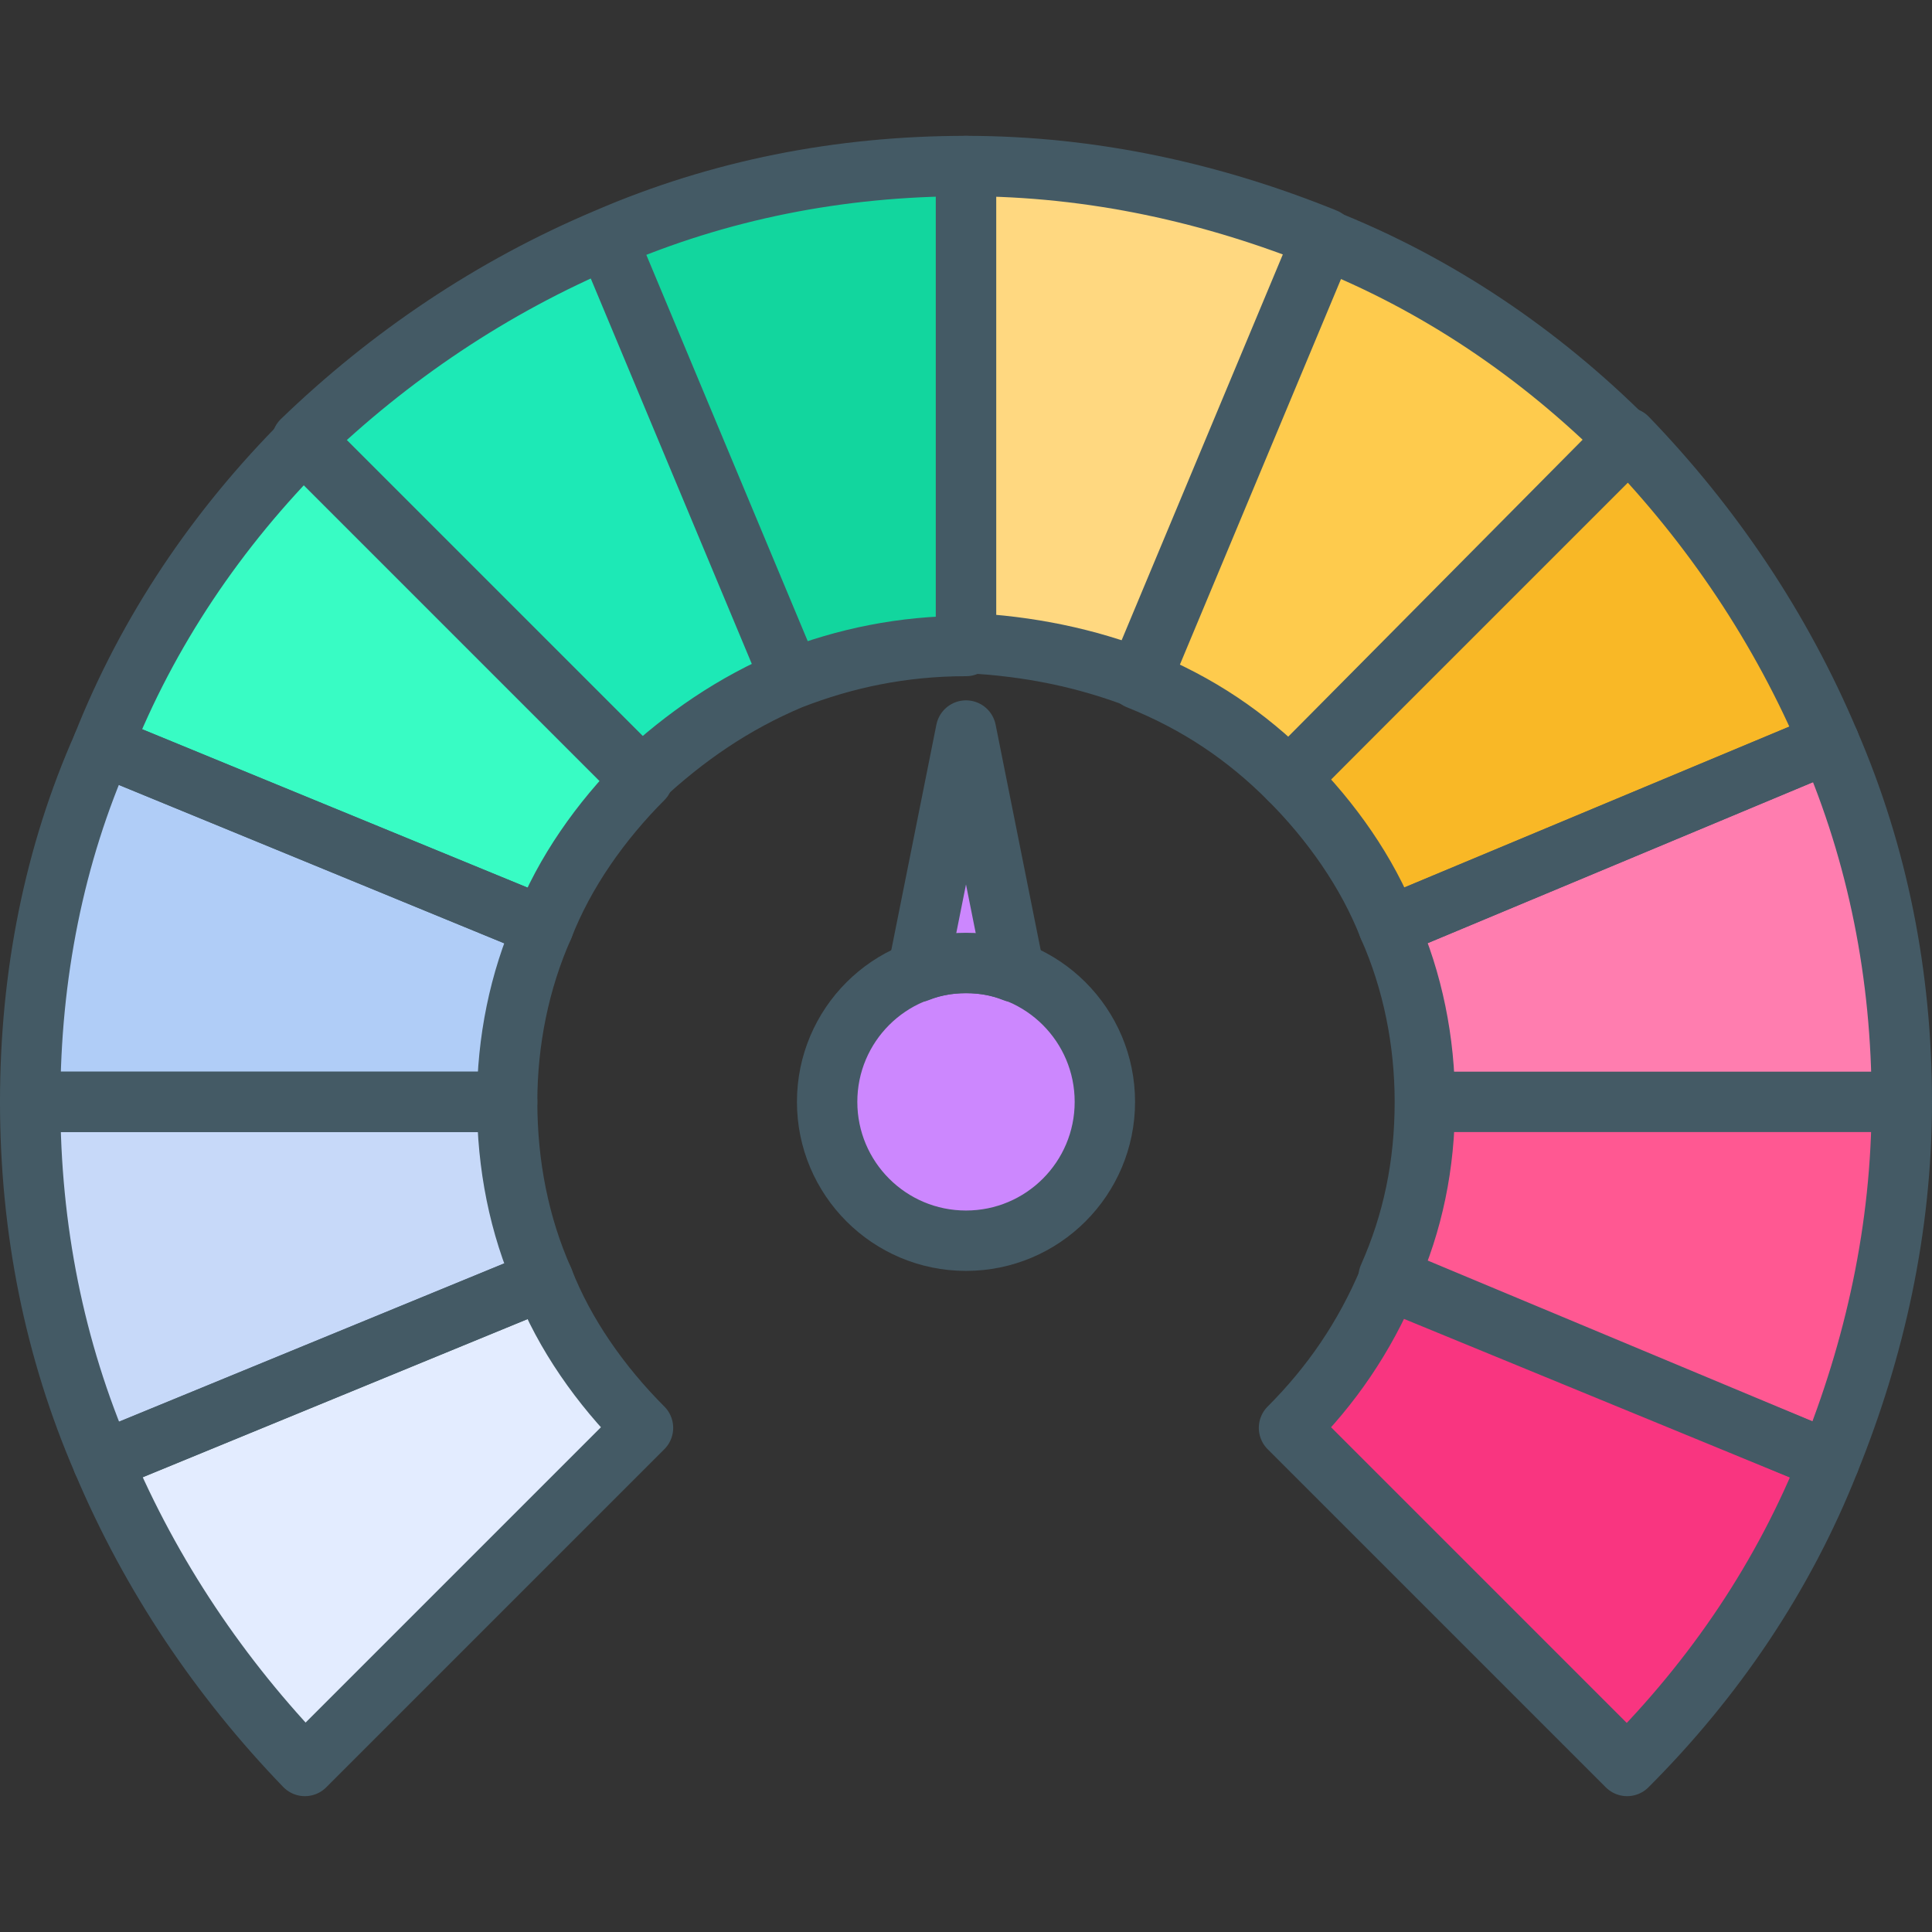 <svg xmlns="http://www.w3.org/2000/svg" enable-background="new 0 0 64 64" viewBox="0 0 64 64"><rect x="0" y="0" width="64" height="64" fill="#333333" stroke="none"/><path fill="#E3ECFF" d="M18,42.4L3.4,48.4c1.6,3.8,3.9,7.2,6.7,10.1l11.2-11.2C19.9,45.9,18.7,44.2,18,42.4z"/><path fill="#F93580" d="M46,42.4c-0.8,1.9-1.9,3.5-3.3,4.9l11.2,11.2c2.9-2.9,5.2-6.3,6.7-10.1L46,42.4z"/><path fill="#B0CDF7" d="M18,30.7L3.4,24.7C1.8,28.3,1,32.3,1,36.5h15.8C16.8,34.5,17.2,32.5,18,30.7z"/><path fill="#C7D9F9" d="M16.8,36.5L16.8,36.5L1,36.5v0c0,4.2,0.8,8.2,2.4,11.9L18,42.4C17.2,40.6,16.8,38.6,16.8,36.5z"/><path fill="#FECB4D" d="M42.7,25.8l11.2-11.2c-2.9-2.9-6.3-5.2-10.1-6.7l-6.1,14.6C39.7,23.3,41.3,24.4,42.7,25.8z"/><path fill="#FF7DAF" d="M47.2,36.5H63c0-4.2-0.8-8.2-2.4-11.9L46,30.7C46.8,32.5,47.2,34.5,47.2,36.5z"/><path fill="#38FCC4" d="M21.3,25.8L10.1,14.6c-2.9,2.9-5.2,6.3-6.7,10.1L18,30.7C18.7,28.9,19.9,27.2,21.3,25.8z"/><path fill="#FF5892" d="M47.2,36.5c0,2.1-0.4,4-1.2,5.8l14.6,6.1c1.5-3.7,2.4-7.7,2.4-11.9l0,0H47.2L47.2,36.5z"/><path fill="#F9B826" d="M46,30.7l14.6-6.1c-1.6-3.8-3.9-7.2-6.7-10.1L42.7,25.8C44.1,27.2,45.3,28.9,46,30.7z"/><path fill="#1DE9B6" d="M26.2,22.5L20.1,7.9c-3.8,1.6-7.2,3.9-10.1,6.7l11.2,11.2C22.7,24.4,24.3,23.3,26.2,22.5z"/><path fill="#12D69E" d="M32,21.4V5.5c-4.2,0-8.2,0.8-11.9,2.4l6.1,14.6C28,21.8,29.9,21.4,32,21.4z"/><path fill="#FFD880" d="M37.8,22.5l6.1-14.6C40.2,6.4,36.2,5.5,32,5.5v15.8C34.1,21.4,36,21.8,37.8,22.5z"/><path fill="none" stroke="#445A65" stroke-linecap="round" stroke-linejoin="round" stroke-miterlimit="10" stroke-width="2" d="M18 42.4L3.4 48.4c1.6 3.8 3.9 7.2 6.7 10.1l11.2-11.2C19.9 45.9 18.7 44.2 18 42.4zM46 42.4c-.8 1.9-1.9 3.5-3.3 4.9l11.2 11.2c2.9-2.9 5.2-6.3 6.7-10.1L46 42.4zM18 30.7L3.4 24.7C1.8 28.3 1 32.3 1 36.5h15.8C16.8 34.5 17.2 32.5 18 30.7z"/><path fill="none" stroke="#445A65" stroke-linecap="round" stroke-linejoin="round" stroke-miterlimit="10" stroke-width="2" d="M16.8 36.5L16.8 36.5 1 36.5v0c0 4.2.8 8.2 2.4 11.9L18 42.4C17.2 40.6 16.8 38.6 16.8 36.5zM42.7 25.8l11.2-11.2c-2.9-2.9-6.3-5.2-10.1-6.7l-6.1 14.6C39.7 23.3 41.3 24.4 42.7 25.8zM47.2 36.5H63c0-4.2-.8-8.2-2.4-11.9L46 30.7C46.8 32.5 47.2 34.5 47.2 36.5zM21.3 25.8L10.1 14.6c-2.9 2.9-5.2 6.3-6.7 10.1L18 30.7C18.7 28.9 19.9 27.2 21.3 25.8zM47.2 36.5c0 2.1-.4 4-1.2 5.8l14.6 6.1c1.5-3.7 2.4-7.7 2.4-11.9l0 0H47.2L47.2 36.5z"/><path fill="none" stroke="#445A65" stroke-linecap="round" stroke-linejoin="round" stroke-miterlimit="10" stroke-width="2" d="M46 30.7l14.6-6.1c-1.6-3.8-3.9-7.2-6.7-10.1L42.7 25.8C44.1 27.2 45.3 28.9 46 30.7zM26.2 22.5L20.1 7.9c-3.8 1.6-7.2 3.9-10.1 6.7l11.2 11.2C22.7 24.4 24.3 23.3 26.2 22.5zM32 21.4V5.5c-4.2 0-8.2.8-11.9 2.4l6.1 14.6C28 21.8 29.9 21.4 32 21.4z"/><path fill="none" stroke="#445A65" stroke-linecap="round" stroke-linejoin="round" stroke-miterlimit="10" stroke-width="2" d="
		M37.8,22.5l6.1-14.6C40.2,6.4,36.2,5.5,32,5.5v15.8C34.1,21.4,36,21.8,37.8,22.5z"/><circle cx="32" cy="36.5" r="4.6" fill="#CC87FE"/><circle cx="32" cy="36.5" r="4.6" fill="none" stroke="#445A65" stroke-linecap="round" stroke-linejoin="round" stroke-miterlimit="10" stroke-width="2"/><path fill="#CC87FE" d="M33.6,32.2c-0.5-0.2-1-0.3-1.6-0.3s-1.1,0.1-1.6,0.3l1.6-8L33.6,32.2z"/><path fill="none" stroke="#445A65" stroke-linecap="round" stroke-linejoin="round" stroke-miterlimit="10" stroke-width="2" d="
		M33.6,32.2c-0.5-0.2-1-0.3-1.6-0.3s-1.1,0.1-1.6,0.3l1.6-8L33.6,32.2z"/></svg>